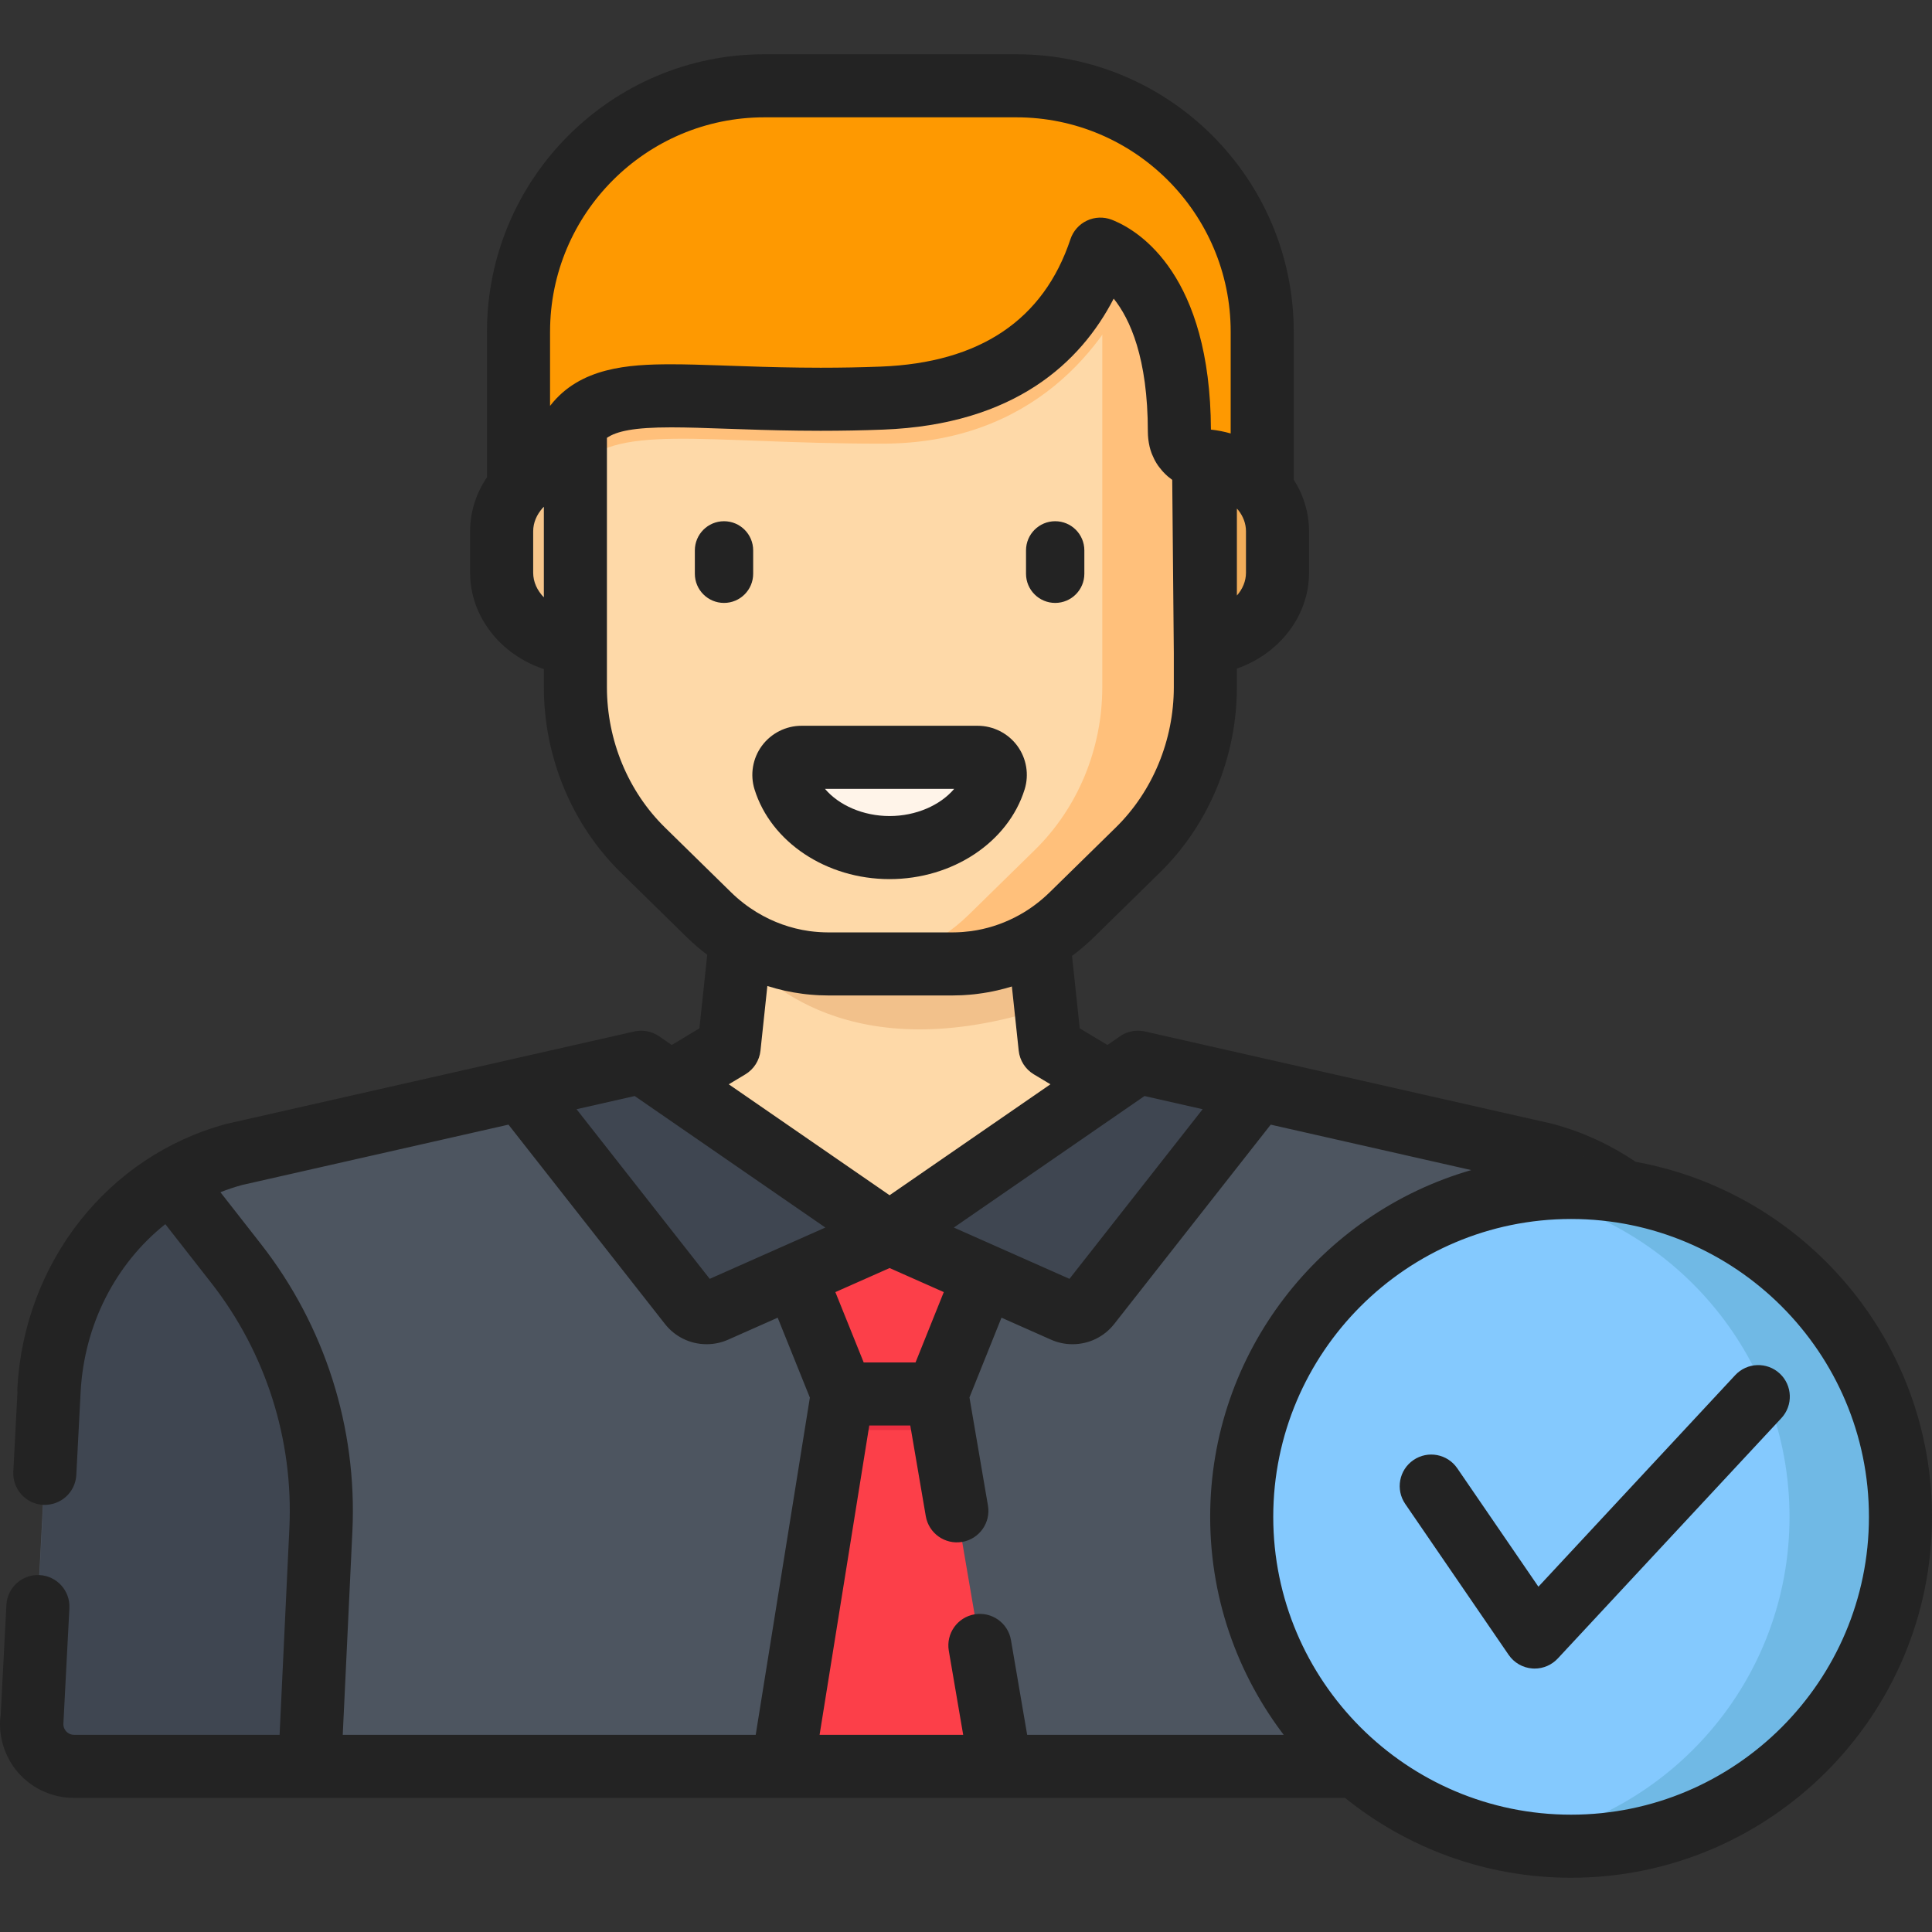 <?xml version="1.0" encoding="iso-8859-1"?>
<!-- Generator: Adobe Illustrator 19.0.0, SVG Export Plug-In . SVG Version: 6.00 Build 0)  -->
<svg xmlns="http://www.w3.org/2000/svg" xmlns:xlink="http://www.w3.org/1999/xlink" version="1.1" id="Layer_1" x="0px" y="0px" viewBox="0 0 511.999 511.999" style="enable-background:new 0 0 511.999 511.999;" xml:space="preserve">
<rect x="0" y="0" width="511.999" height="511.999" fill="#333333" stroke="none"/>
<path style="fill:#4D5560;" d="M458.549,368.315c-1.636-29.797-21.327-54.875-49.168-62.387l-107.809-24.428l-65.821,45.401  l-65.821-45.401L62.122,305.929c-27.84,7.512-47.531,32.59-49.168,62.387l-4.578,88.001c-0.333,6.407,4.773,11.785,11.189,11.785  h215.218h0.969h0.969H451.94c6.416,0,11.522-5.378,11.189-11.785L458.549,368.315z"/>
<g>
	<path style="fill:#3F4651;" d="M235.75,326.9l-0.002,0.001l-0.056-0.04L169.93,281.5l-31.699,7.183l-0.164,0.048l44.717,56.959   c1.614,2.055,4.416,2.752,6.804,1.693l46.161-20.481L235.75,326.9z"/>
	<path style="fill:#3F4651;" d="M235.759,326.9l0.002,0.001l0.056-0.04l65.762-45.361l31.699,7.183l0.164,0.048l-44.717,56.959   c-1.613,2.055-4.416,2.752-6.804,1.693l-46.161-20.481L235.759,326.9z"/>
</g>
<g>
	<polygon style="fill:#FC3F49;" points="235.766,326.901 235.766,326.899 235.764,326.9 235.763,326.899 235.763,326.901    210.616,338.053 223.246,369.412 248.283,369.412 260.879,338.048  "/>
	<polygon style="fill:#FC3F49;" points="248.287,369.412 235.766,369.412 223.246,369.412 207.394,468.102 265.164,468.102  "/>
</g>
<path style="fill:#F28F0C;" d="M269.339,22.735h-27.316c35.989,0,65.163,29.175,65.163,65.163v65.935h27.317V87.898  C334.503,51.91,305.328,22.735,269.339,22.735z"/>
<path style="fill:#FFC07B;" d="M319.014,122.064v48.442c10.921-0.72,19.543-8.807,19.543-18.727v-10.983  C338.557,130.876,329.935,122.784,319.014,122.064z"/>
<path style="fill:#FED9A8;" d="M152.489,122.064v48.442c-10.921-0.72-19.543-8.807-19.543-18.727v-10.983  C132.946,130.876,141.567,122.784,152.489,122.064z"/>
<path style="fill:#FE9901;" d="M269.339,22.735h-66.757c-35.989,0-65.163,29.175-65.163,65.163v41.339  c3.564-4.053,8.955-6.768,15.07-7.172v0.043l0,0v-9.559c10.081-12.849,33.184-5.2,81.275-7.05  c36.179-1.391,51.546-20.534,57.849-39.474c4.297,1.658,20.941,10.521,20.941,48.397c0,4.42,2.941,6.651,6.772,7.676  c6.237,0.494,11.685,3.393,15.177,7.655V87.898C334.503,51.91,305.328,22.735,269.339,22.735z"/>
<g>
	<path id="SVGCleanerId_0" style="fill:#FED9A8;" d="M312.554,114.422c0-37.875-16.644-46.738-20.941-48.397   c-6.304,18.94-21.669,38.084-57.849,39.474c-48.091,1.849-71.194-5.799-81.275,7.05v69.553c0,16.352,6.474,31.976,17.885,43.158   l17.495,17.146c8.549,8.378,19.827,13.041,31.545,13.041h33.098c11.717,0,22.996-4.662,31.545-13.041l17.495-17.146   c11.41-11.183,17.885-26.806,17.885-43.158v-59.974C315.549,121.118,312.554,118.885,312.554,114.422z"/>
</g>
<g>
	<path id="SVGCleanerId_0_1_" style="fill:#FED9A8;" d="M312.554,114.422c0-37.875-16.644-46.738-20.941-48.397   c-6.304,18.94-21.669,38.084-57.849,39.474c-48.091,1.849-71.194-5.799-81.275,7.05v69.553c0,16.352,6.474,31.976,17.885,43.158   l17.495,17.146c8.549,8.378,19.827,13.041,31.545,13.041h33.098c11.717,0,22.996-4.662,31.545-13.041l17.495-17.146   c11.41-11.183,17.885-26.806,17.885-43.158v-59.974C315.549,121.118,312.554,118.885,312.554,114.422z"/>
</g>
<g>
	<path id="SVGCleanerId_0_2_" style="fill:#FED9A8;" d="M312.554,114.422c0-37.875-16.644-46.738-20.941-48.397   c-6.304,18.94-21.669,38.084-57.849,39.474c-48.091,1.849-71.194-5.799-81.275,7.05v69.553c0,16.352,6.474,31.976,17.885,43.158   l17.495,17.146c8.549,8.378,19.827,13.041,31.545,13.041h33.098c11.717,0,22.996-4.662,31.545-13.041l17.495-17.146   c11.41-11.183,17.885-26.806,17.885-43.158v-59.974C315.549,121.118,312.554,118.885,312.554,114.422z"/>
</g>
<g>
	<path style="fill:#FFC07B;" d="M233.764,117.576c39.962,0,59.405-25.932,67.134-44.636c-3.834-4.412-7.557-6.248-9.284-6.914   c-6.304,18.94-21.669,38.084-57.849,39.474c-48.091,1.849-71.194-5.799-81.275,7.05v12.076   C162.57,111.777,185.638,117.576,233.764,117.576z"/>
	<path style="fill:#FFC07B;" d="M312.554,114.422c0-36.537-15.486-46.074-20.438-48.19v115.871c0,16.352-6.474,31.976-17.885,43.158   l-17.495,17.146c-8.549,8.378-19.827,13.041-31.545,13.041h27.317c11.717,0,22.996-4.662,31.545-13.041l17.495-17.146   c11.41-11.183,17.885-26.806,17.885-43.158v-59.974C315.549,121.118,312.554,118.885,312.554,114.422z"/>
</g>
<path style="fill:#F7C68B;" d="M147.819,158.862h4.67v-25.154h-4.67c-4.115,0-7.451,3.336-7.451,7.451v10.252  C140.368,155.527,143.704,158.862,147.819,158.862z"/>
<path style="fill:#F2AD5A;" d="M324.104,158.862h-4.67v-25.154h4.67c4.115,0,7.451,3.336,7.451,7.451v10.252  C331.554,155.527,328.218,158.862,324.104,158.862z"/>
<path style="fill:#FED9A8;" d="M275.26,249.173c-6.884,4.081-14.713,6.276-22.75,6.276h-33.098c-8.191,0-16.163-2.285-23.143-6.519  l-3.043,28.62l-15.521,9.313l58.048,40.039l58.048-40.039l-15.521-9.313L275.26,249.173z"/>
<path style="fill:#F2C18B;" d="M216.28,255.336c-0.933-0.066-1.86-0.166-2.782-0.291c-0.098-0.013-0.197-0.023-0.295-0.038  c-0.891-0.127-1.777-0.284-2.658-0.465c-0.127-0.026-0.254-0.05-0.381-0.077c-0.857-0.184-1.707-0.394-2.551-0.628  c-0.145-0.04-0.29-0.079-0.433-0.12c-0.827-0.238-1.646-0.501-2.458-0.787c-0.155-0.055-0.31-0.109-0.465-0.166  c-0.8-0.291-1.591-0.605-2.375-0.942c-0.158-0.068-0.315-0.138-0.472-0.207c-0.776-0.344-1.543-0.709-2.301-1.096  c-0.154-0.079-0.306-0.162-0.46-0.242c-0.755-0.398-1.502-0.815-2.236-1.257c-0.053-0.032-0.109-0.059-0.162-0.091l-0.333,3.132  c5.769,7.395,29.457,31.752,81.219,14.937l0,0l-1.895-17.826c-0.002,0.001-0.003,0.002-0.006,0.003  c-0.773,0.458-1.562,0.885-2.358,1.295c-0.207,0.107-0.417,0.209-0.625,0.313c-0.651,0.322-1.307,0.628-1.971,0.919  c-0.178,0.078-0.355,0.16-0.535,0.236c-0.828,0.349-1.664,0.675-2.509,0.973c-0.143,0.05-0.287,0.094-0.431,0.143  c-0.709,0.242-1.424,0.466-2.144,0.672c-0.241,0.069-0.48,0.136-0.722,0.201c-0.732,0.196-1.468,0.374-2.209,0.533  c-0.14,0.03-0.279,0.066-0.419,0.095c-0.87,0.177-1.747,0.325-2.63,0.45c-0.224,0.031-0.448,0.056-0.672,0.084  c-0.685,0.087-1.374,0.157-2.064,0.212c-0.255,0.02-0.509,0.041-0.766,0.057c-0.894,0.055-1.791,0.091-2.691,0.091h-33.098  c-0.982,0-1.959-0.037-2.934-0.103C216.399,255.342,216.34,255.34,216.28,255.336z"/>
<path style="fill:#FFF4E9;" d="M235.752,224.616c13.373,0,24.611-7.608,27.812-17.91c0.927-2.984-1.343-6.009-4.468-6.009h-46.688  c-3.126,0-5.395,3.025-4.468,6.009C211.141,217.007,222.379,224.616,235.752,224.616z"/>
<g>
	<path style="fill:#3F4651;" d="M62.593,334.857L45.541,313.05c-18.779,11.353-31.219,31.849-32.505,55.265l-4.578,88.001   c-0.333,6.407,4.773,11.785,11.189,11.785h62.425l2.971-62.715C86.248,379.947,78.282,354.919,62.593,334.857z"/>
	<path style="fill:#3F4651;" d="M408.992,334.856l17.052-21.807c18.779,11.353,31.219,31.849,32.505,55.265l4.578,88.001   c0.333,6.407-4.773,11.785-11.189,11.785h-62.424l-2.971-62.714C385.337,379.948,393.303,354.919,408.992,334.856z"/>
</g>
<polygon style="fill:#EA2F41;" points="249.921,378.969 248.287,369.412 235.766,369.412 223.246,369.412 221.71,378.969 "/>
<rect x="293.639" y="284.01" transform="matrix(-0.823 0.568 -0.568 -0.823 704.667 348.574)" style="fill:#4D5560;" width="8.834" height="0.004"/>
<g>
	<polygon style="fill:#3F4651;" points="333.381,288.683 301.682,281.5 301.681,281.501 333.397,288.687  "/>
	<path style="fill:#3F4651;" d="M409.452,305.963l-76.089-17.241l-31.716-7.186l-7.272,5.016l34.701,7.863l50.968,11.549   c13.723,3.703,25.459,11.679,34.035,22.379l11.931-15.257l0.036-0.04C420.947,309.97,415.387,307.565,409.452,305.963z"/>
</g>
<path style="fill:#333A44;" d="M458.549,368.315c-1.286-23.416-13.726-43.914-32.505-55.265l-11.931,15.257  c8.823,11.008,14.302,24.898,15.132,40.008l5.19,99.787h17.502c6.416,0,11.522-5.378,11.189-11.785L458.549,368.315z"/>
<circle style="fill:#84C9FE;" cx="416.35" cy="401.974" r="87.284"/>
<path style="fill:#70B9E5;" d="M416.354,314.687c-5.013,0-9.92,0.446-14.701,1.257c41.204,6.992,72.588,42.836,72.588,86.031  s-31.383,79.039-72.588,86.032c4.781,0.811,9.688,1.257,14.701,1.257c48.208,0,87.289-39.081,87.289-87.289  S464.562,314.687,416.354,314.687z"/>
<g>
	<path style="fill:#232323;" d="M199.598,152.051v-6.193c0-4.269-3.46-7.729-7.729-7.729c-4.269,0-7.729,3.46-7.729,7.729v6.193   c0,4.269,3.46,7.729,7.729,7.729C196.137,159.78,199.598,156.319,199.598,152.051z"/>
	<path style="fill:#232323;" d="M279.634,159.78c4.269,0,7.729-3.46,7.729-7.729v-6.193c0-4.269-3.46-7.729-7.729-7.729   c-4.269,0-7.729,3.46-7.729,7.729v6.193C271.905,156.319,275.365,159.78,279.634,159.78z"/>
	<path style="fill:#232323;" d="M199.956,209.186c4.351,14.006,19.07,23.788,35.793,23.788c16.721,0,31.44-9.781,35.793-23.788   c1.217-3.916,0.488-8.228-1.949-11.538c-2.448-3.325-6.374-5.311-10.5-5.311h-46.688c-4.126,0-8.052,1.985-10.5,5.311   C199.467,200.958,198.739,205.27,199.956,209.186z M252.873,209.053c-3.697,4.361-10.135,7.206-17.125,7.206   s-13.427-2.844-17.125-7.206H252.873z"/>
	<path style="fill:#232323;" d="M471.655,364.003c-3.38-3.143-8.668-2.953-11.812,0.427l-52.149,56.062l-21.506-31.388   c-2.61-3.808-7.81-4.781-11.618-2.17c-3.808,2.609-4.779,7.81-2.171,11.618l27.409,40c1.435,2.094,3.743,3.422,6.274,3.61   c0.207,0.016,0.415,0.023,0.621,0.023c2.312,0,4.532-0.958,6.119-2.665l59.261-63.706   C475.225,372.435,475.034,367.148,471.655,364.003z"/>
	<path style="fill:#232323;" d="M433.475,307.894c0.001,0,0.002,0,0.003,0c-6.6-4.461-13.967-7.888-21.924-10.035   c-0.109-0.029-0.22-0.057-0.33-0.081l-76.055-17.233c-0.018-0.004-0.035-0.01-0.051-0.013l-31.699-7.182   c-0.571-0.128-1.148-0.196-1.724-0.204c-1.724-0.026-3.431,0.48-4.874,1.475l-3.343,2.306l-7.337-4.403l-2.043-19.203   c2.025-1.5,3.965-3.147,5.799-4.945l17.495-17.146c12.959-12.701,20.392-30.608,20.392-49.127v-4.921   c11.197-3.892,19.124-13.896,19.124-25.403v-10.983c0-4.964-1.479-9.645-4.054-13.681V87.898c0-40.54-32.981-73.521-73.521-73.521   h-66.757c-40.54,0-73.521,32.982-73.521,73.521v38.581c-2.834,4.175-4.473,9.09-4.473,14.318v10.983   c0,11.649,8.128,21.752,19.543,25.539v4.785c0,18.52,7.432,36.426,20.392,49.128l17.495,17.146   c1.716,1.682,3.528,3.225,5.411,4.647l-2.074,19.501l-7.337,4.403l-3.343-2.306c-0.449-0.31-0.925-0.567-1.417-0.78   c-0.035-0.016-0.068-0.035-0.104-0.05c-0.074-0.031-0.15-0.052-0.224-0.08c-1.532-0.589-3.216-0.728-4.847-0.36l-31.699,7.182   c-0.007,0.001-0.012,0.003-0.019,0.004l-76.093,17.242c-0.111,0.025-0.221,0.052-0.33,0.081   c-31.262,8.433-53.499,36.564-55.335,69.996c-0.021,0.383-0.007,0.759,0.023,1.131l-1.094,21.025   c-0.24,4.61,3.302,8.54,7.912,8.781c4.618,0.225,8.541-3.303,8.78-7.913l1.15-22.108c0.974-17.736,9.222-33.835,22.437-44.361   l12.193,15.591c14.449,18.477,21.796,41.557,20.685,64.987l-2.594,54.753H19.628c-1.059,0-1.742-0.553-2.054-0.881   c-0.313-0.33-0.829-1.041-0.774-2.097l1.59-30.577c0.24-4.61-3.303-8.54-7.912-8.781c-4.609-0.242-8.541,3.304-8.78,7.913   l-1.533,29.476c-0.067,0.36-0.119,0.725-0.139,1.102c-0.277,5.328,1.67,10.604,5.343,14.473c3.673,3.869,8.84,6.089,14.175,6.089   h0.082h62.44h125.323h57.769h91.287l0,0c16.408,13.223,37.243,21.163,59.908,21.163c52.739,0,95.645-42.907,95.645-95.646   C512,355.082,478.069,315.991,433.475,307.894z M420.894,306.445c-1.505-0.07-3.018-0.115-4.54-0.115   c-1.445,0-2.879,0.046-4.308,0.109c1.429-0.065,2.864-0.109,4.308-0.109C417.877,306.329,419.389,306.371,420.894,306.445z    M429.352,307.236c-0.088-0.012-0.177-0.022-0.265-0.035C429.175,307.214,429.263,307.224,429.352,307.236z M425.202,306.755   c-0.425-0.039-0.852-0.064-1.278-0.098C424.349,306.691,424.778,306.713,425.202,306.755z M242.629,361.056h-13.743l-7.505-18.636   l14.373-6.375l14.36,6.372L242.629,361.056z M207.226,330.413c-0.001,0-0.002,0.001-0.002,0.001l-19.14,8.492l-35.292-44.954   l15.41-3.492l50.525,34.851l-10.666,4.732L207.226,330.413z M263.885,330.24l-11.106-4.93l50.521-34.849l15.411,3.492   l-35.292,44.953L263.885,330.24z M330.196,151.779c0,2.24-0.897,4.33-2.409,6.047V134.78c0.08,0.092,0.171,0.176,0.248,0.27   c0.032,0.04,0.07,0.074,0.105,0.114c1.297,1.635,2.056,3.571,2.056,5.632V151.779z M145.773,87.898   c0-31.323,25.483-56.806,56.806-56.806h66.757c31.323,0,56.806,25.483,56.806,56.806v26.974c-1.685-0.482-3.433-0.832-5.235-1.027   c-0.175-40.935-18.922-52.532-25.676-55.369c-0.217-0.091-0.423-0.174-0.615-0.248c-2.132-0.82-4.505-0.735-6.572,0.24   c-2.066,0.974-3.644,2.752-4.365,4.92c-7.122,21.395-24.024,32.755-50.24,33.762c-5.268,0.203-10.486,0.301-15.95,0.301   c-1.839,0-3.62-0.013-5.371-0.035c-7.002-0.081-13.327-0.3-19.031-0.5c-0.717-0.025-1.422-0.05-2.115-0.074   c-4.852-0.168-9.141-0.302-13.121-0.302c-11.336,0-24.087,0.839-31.943,10.852c-0.047,0.059-0.092,0.118-0.137,0.179V87.898   H145.773z M141.3,151.779v-10.983c0-2.288,0.935-4.42,2.505-6.159c0.104-0.114,0.215-0.221,0.323-0.331v23.982   C142.359,156.495,141.3,154.223,141.3,151.779z M311.073,173.109v8.994c0,14.057-5.605,27.611-15.376,37.19l-17.495,17.146   c-2.183,2.138-4.57,3.977-7.113,5.497c-0.031,0.018-0.065,0.03-0.096,0.049c-0.701,0.416-1.413,0.806-2.135,1.172   c-0.009,0.004-0.019,0.01-0.028,0.014c-3.603,1.822-7.461,3.028-11.413,3.577c-0.094,0.013-0.188,0.023-0.283,0.035   c-0.633,0.082-1.268,0.146-1.904,0.195c-0.173,0.013-0.347,0.028-0.519,0.039c-0.733,0.046-1.469,0.075-2.204,0.075h-33.098   c-0.749,0-1.497-0.031-2.242-0.078c-0.172-0.011-0.342-0.025-0.514-0.038c-0.678-0.052-1.353-0.12-2.025-0.211   c-0.06-0.008-0.121-0.014-0.182-0.022c-4.856-0.683-9.57-2.362-13.846-4.958c-0.029-0.018-0.06-0.029-0.089-0.047   c-2.424-1.482-4.707-3.249-6.797-5.299l-17.495-17.146c-9.772-9.577-15.376-23.133-15.376-37.19v-11.597v-48.399v-0.043v-6.033   c2.554-1.748,7.113-2.777,17.01-2.777c4.256,0,9.072,0.168,14.649,0.366c5.753,0.202,12.127,0.422,19.233,0.507   c1.87,0.022,3.78,0.037,5.755,0.037l0,0l0,0c5.681,0,11.109-0.103,16.592-0.313c34.905-1.342,52.353-17.879,61.06-34.712   c4.286,5.331,9.051,15.669,9.051,35.283c0,0.011,0.002,0.021,0.002,0.031c0.001,0.6,0.041,1.183,0.1,1.759   c0.018,0.169,0.039,0.337,0.061,0.504c0.064,0.472,0.145,0.936,0.246,1.391c0.026,0.115,0.045,0.233,0.072,0.347   c0.134,0.538,0.298,1.062,0.485,1.573c0.056,0.153,0.119,0.301,0.181,0.451c0.156,0.387,0.326,0.766,0.514,1.135   c0.072,0.144,0.14,0.29,0.218,0.431c0.254,0.466,0.53,0.918,0.835,1.355c0.081,0.117,0.173,0.227,0.257,0.342   c0.248,0.337,0.511,0.663,0.789,0.979c0.118,0.135,0.237,0.27,0.361,0.401c0.364,0.387,0.743,0.761,1.152,1.114   c0.067,0.058,0.14,0.111,0.208,0.168c0.315,0.264,0.64,0.519,0.979,0.763 M193.129,287.35l4.394-2.636   c2.249-1.348,3.733-3.675,4.01-6.282l1.822-17.136c3.032,0.968,6.151,1.66,9.329,2.067c0.319,0.041,0.636,0.082,0.956,0.118   c0.387,0.042,0.774,0.08,1.163,0.114c0.457,0.04,0.915,0.072,1.374,0.101c0.299,0.018,0.596,0.039,0.896,0.052   c0.778,0.035,1.557,0.057,2.337,0.057h33.098c0.774,0,1.548-0.022,2.32-0.057c0.287-0.012,0.574-0.032,0.86-0.049   c0.467-0.029,0.934-0.062,1.4-0.104c0.367-0.032,0.732-0.066,1.096-0.105c0.338-0.037,0.673-0.081,1.01-0.125   c1.717-0.218,3.416-0.52,5.095-0.905c0.017-0.003,0.032-0.007,0.049-0.011c1.286-0.295,2.56-0.632,3.818-1.023l1.807,17.003   c0.277,2.607,1.763,4.934,4.01,6.282l4.394,2.636l-42.62,29.399L193.129,287.35z M69.173,329.708l-10.76-13.759   c1.861-0.73,3.766-1.374,5.724-1.909l70.611-16l41.461,52.811c2.684,3.418,6.717,5.379,11.064,5.379h0.001   c1.976,0,3.895-0.407,5.702-1.209l13.118-5.82l8.529,21.178l-14.353,89.364H90.831l2.556-53.962   C94.686,378.355,86.087,351.338,69.173,329.708z M272.21,459.744l-4.292-25.101c-0.778-4.549-5.092-7.603-9.647-6.828   c-4.55,0.778-7.607,5.097-6.828,9.647l3.81,22.283h-38.055l13.167-81.974h10.869l4.108,24.024c0.779,4.55,5.097,7.605,9.647,6.828   c4.55-0.778,7.607-5.097,6.828-9.647l-4.9-28.647l8.485-21.128l13.122,5.822c1.809,0.802,3.727,1.209,5.703,1.209   c4.347,0,8.38-1.961,11.065-5.38l41.46-52.809l53.139,12.041c0.003-0.001,0.008-0.002,0.011-0.003   c-39.91,11.506-69.195,48.334-69.195,91.897c0,22.772,8.012,43.7,21.348,60.144c-0.634-0.781-1.257-1.572-1.866-2.375H272.21   V459.744z M410.661,306.514c-1,0.059-1.993,0.138-2.984,0.228C408.668,306.651,409.663,306.573,410.661,306.514z M406.195,306.875   c-1.192,0.127-2.377,0.283-3.556,0.452C403.817,307.156,405.003,307.003,406.195,306.875z M400.171,307.726   c-0.408,0.07-0.815,0.144-1.221,0.218C399.356,307.87,399.763,307.798,400.171,307.726z M347.098,467.84   c0.288,0.302,0.572,0.606,0.862,0.905C347.669,468.446,347.385,468.141,347.098,467.84z M343.47,463.811   c0.334,0.393,0.673,0.781,1.013,1.169C344.143,464.593,343.804,464.204,343.47,463.811z M353.746,474.191   c0.223,0.194,0.445,0.389,0.669,0.581C354.19,474.579,353.968,474.384,353.746,474.191z M349.691,470.469   c0.246,0.24,0.497,0.474,0.745,0.711C350.187,470.943,349.937,470.709,349.691,470.469z M416.355,480.907   c-43.524,0-78.932-35.408-78.932-78.932s35.408-78.932,78.932-78.932c43.523,0,78.931,35.408,78.931,78.932   S459.878,480.907,416.355,480.907z"/>
</g>
<g>
</g>
<g>
</g>
<g>
</g>
<g>
</g>
<g>
</g>
<g>
</g>
<g>
</g>
<g>
</g>
<g>
</g>
<g>
</g>
<g>
</g>
<g>
</g>
<g>
</g>
<g>
</g>
<g>
</g>
</svg>
